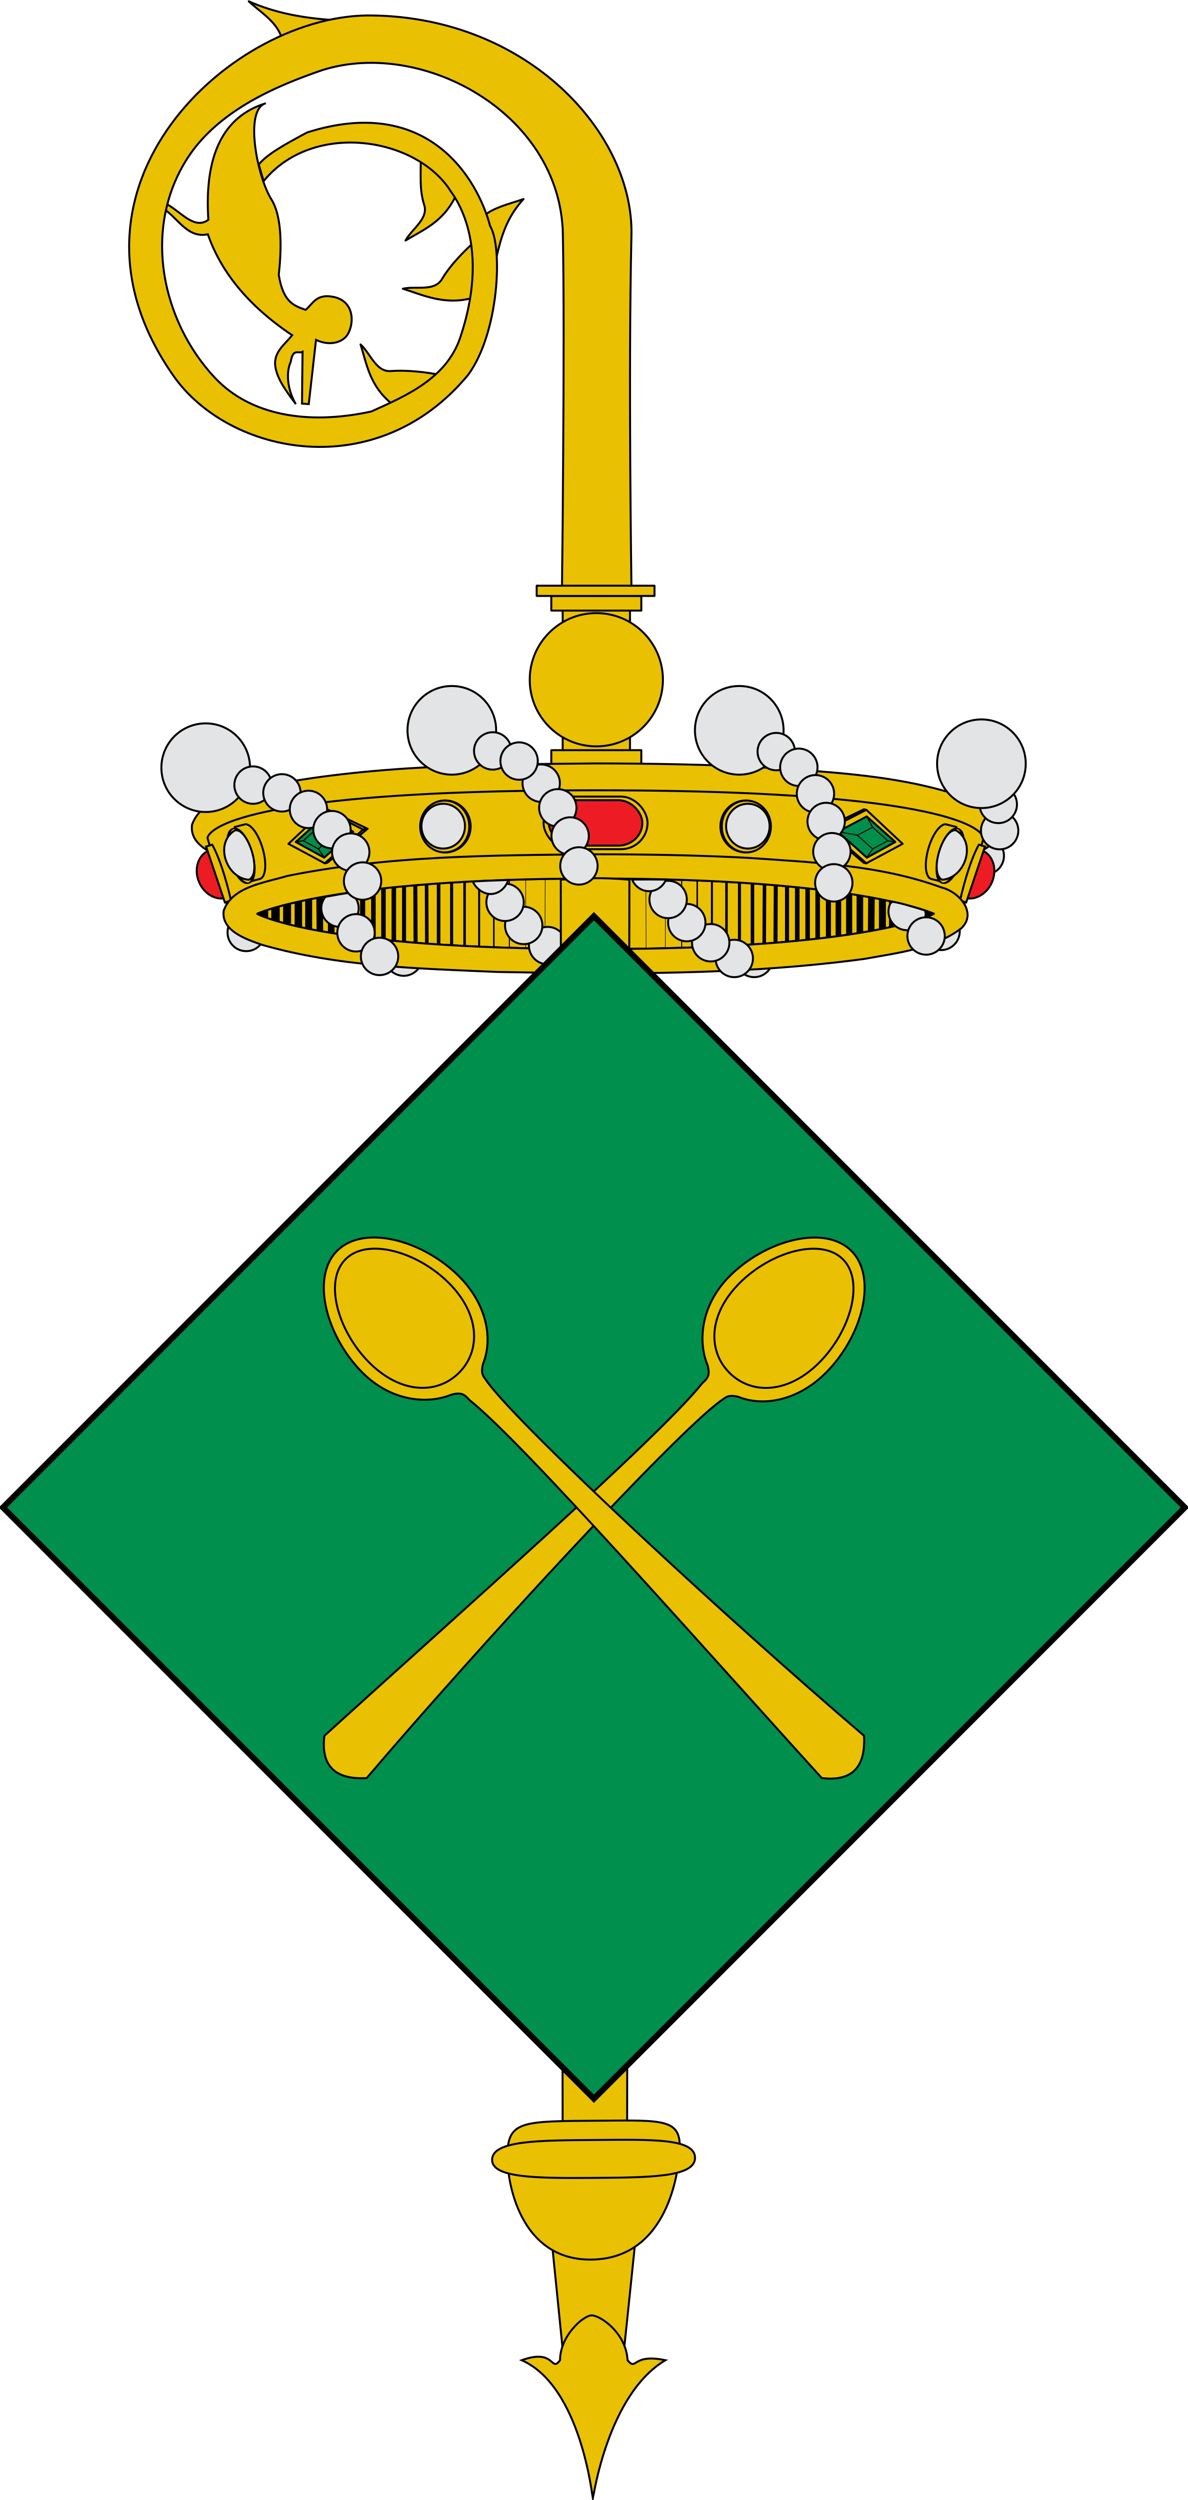 <?xml version="1.0" encoding="UTF-8" standalone="no"?>
<!-- Created with Inkscape (http://www.inkscape.org/) -->
<svg
   xmlns:svg="http://www.w3.org/2000/svg"
   xmlns="http://www.w3.org/2000/svg"
   version="1.0"
   width="602"
   height="1266.138"
   id="svg3194">
  <defs
     id="defs3196" />
  <g
     transform="translate(-30.429,224.69)"
     id="layer3"
     style="display:inline">
    <g
       transform="matrix(0.393,0,0,0.372,-829.83,-96.233)"
       id="g9126">
      <g
         transform="matrix(-0.748,0.508,0.481,0.883,3520.469,-1419.318)"
         id="g9134" />
    </g>
    <g
       transform="matrix(-0.393,0,0,0.372,1494.687,-96.233)"
       id="g9142">
      <g
         transform="matrix(-0.748,0.508,0.481,0.883,3520.469,-1419.318)"
         id="g9150" />
    </g>
  </g>
  <g
     transform="translate(-30.429,224.69)"
     id="layer1"
     style="display:inline" />
  <g
     transform="translate(520.801,382.898)"
     id="g4847"
     style="display:inline" />
  <path
     d=""
     id="path4849"
     style="opacity:0.64;fill:#009900;fill-opacity:1" />
  <path
     d=""
     id="path4851"
     style="opacity:0.64;fill:#009900;fill-opacity:1" />
  <path
     d=""
     id="path4853"
     style="opacity:0.64;fill:#009900;fill-opacity:1" />
  <g
     transform="translate(577.23,306.257)"
     id="g4855" />
  <g
     transform="translate(577.23,306.257)"
     id="g4857" />
  <g
     transform="translate(577.23,306.257)"
     id="g4859" />
  <g
     transform="translate(-103.987,272.301)"
     id="g4861"
     style="display:inline" />
  <g
     transform="translate(826.241,227.674)"
     id="g5358"
     style="display:inline" />
  <path
     d=""
     id="path5654"
     style="opacity:0.64;fill:#009900;fill-opacity:1" />
  <path
     d=""
     id="path5656"
     style="opacity:0.64;fill:#009900;fill-opacity:1" />
  <path
     d=""
     id="path5658"
     style="opacity:0.64;fill:#009900;fill-opacity:1" />
  <g
     transform="translate(1524.256,151.292)"
     id="g5190" />
  <g
     transform="translate(1524.256,151.292)"
     id="g5192" />
  <g
     transform="translate(1524.256,151.292)"
     id="g5194" />
  <g
     transform="translate(527.094,155.342)"
     id="g4934"
     style="display:inline" />
  <path
     d=""
     id="path5344"
     style="opacity:0.64;fill:#009900;fill-opacity:1" />
  <path
     d=""
     id="path5346"
     style="opacity:0.64;fill:#009900;fill-opacity:1" />
  <path
     d=""
     id="path5348"
     style="opacity:0.64;fill:#009900;fill-opacity:1" />
  <g
     transform="translate(583.522,78.702)"
     id="g5598" />
  <g
     transform="translate(583.522,78.702)"
     id="g5600" />
  <g
     transform="translate(583.522,78.702)"
     id="g5602" />
  <path
     d=""
     id="path3467"
     style="opacity:0.64;fill:#009900;fill-opacity:1" />
  <path
     d=""
     id="path3469"
     style="opacity:0.64;fill:#009900;fill-opacity:1" />
  <path
     d=""
     id="path3471"
     style="opacity:0.64;fill:#009900;fill-opacity:1" />
  <g
     transform="translate(897.118,-378.224)"
     id="g3473" />
  <g
     transform="translate(897.118,-378.224)"
     id="g3475" />
  <g
     transform="translate(897.118,-378.224)"
     id="g3477" />
  <g
     transform="translate(-100.044,-374.174)"
     id="g3479"
     style="display:inline" />
  <path
     d=""
     id="path3481"
     style="opacity:0.64;fill:#009900;fill-opacity:1" />
  <path
     d=""
     id="path3483"
     style="opacity:0.64;fill:#009900;fill-opacity:1" />
  <path
     d=""
     id="path3485"
     style="opacity:0.64;fill:#009900;fill-opacity:1" />
  <g
     transform="translate(-43.615,-450.814)"
     id="g3732" />
  <g
     transform="translate(-43.615,-450.814)"
     id="g3734" />
  <g
     transform="translate(-43.615,-450.814)"
     id="g3736" />
  <g
     transform="translate(882.67,151.034)"
     id="g5698" />
  <g
     transform="translate(882.67,151.034)"
     id="g5700" />
  <g
     transform="translate(882.67,151.034)"
     id="g5702" />
  <g
     transform="translate(379.264,123.954)"
     id="g6272">
    <rect
       width="34.116"
       height="99.74"
       x="-94.145"
       y="163.278"
       id="rect24434"
       style="fill:#eac102;fill-opacity:1;fill-rule:nonzero;stroke:#000000;stroke-width:1;stroke-linecap:square;stroke-linejoin:round;stroke-miterlimit:4;stroke-dasharray:none;stroke-dashoffset:0;stroke-opacity:1" />
    <path
       d="M -43.345,220.302 C -43.345,238.935 -58.452,254.041 -77.088,254.041 C -95.723,254.041 -110.83,238.935 -110.83,220.302 C -110.83,201.668 -95.723,186.563 -77.088,186.563 C -58.452,186.563 -43.345,201.668 -43.345,220.302 z"
       id="path24436"
       style="fill:#eac102;fill-opacity:1;fill-rule:nonzero;stroke:#000000;stroke-width:1;stroke-linecap:square;stroke-linejoin:round;stroke-miterlimit:4;stroke-dasharray:none;stroke-dashoffset:0;stroke-opacity:1" />
    <rect
       width="45.611"
       height="7.416"
       x="-99.893"
       y="177.862"
       id="rect3388"
       style="fill:#eac102;fill-opacity:1;fill-rule:nonzero;stroke:#000000;stroke-width:1;stroke-linecap:square;stroke-linejoin:round;stroke-miterlimit:4;stroke-dasharray:none;stroke-dashoffset:0;stroke-opacity:1" />
    <rect
       width="59.703"
       height="5.191"
       x="-106.939"
       y="-268.58"
       transform="scale(1,-1)"
       id="rect3400"
       style="fill:#eac102;fill-opacity:1;fill-rule:nonzero;stroke:#000000;stroke-width:1;stroke-linecap:square;stroke-linejoin:round;stroke-miterlimit:4;stroke-dasharray:none;stroke-dashoffset:0;stroke-opacity:1" />
    <rect
       width="45.611"
       height="7.416"
       x="-99.893"
       y="-263.389"
       transform="scale(1,-1)"
       id="rect3402"
       style="fill:#eac102;fill-opacity:1;fill-rule:nonzero;stroke:#000000;stroke-width:1;stroke-linecap:square;stroke-linejoin:round;stroke-miterlimit:4;stroke-dasharray:none;stroke-dashoffset:0;stroke-opacity:1" />
    <g
       transform="matrix(2.168,0,0,2.168,-900.687,-888.32)"
       id="g24442"
       style="fill:#eac102;stroke:#000000;stroke-width:0.461;stroke-miterlimit:4;stroke-dasharray:none;stroke-opacity:1">
      <path
         d="M 302.636,376.692 C 297.535,378.085 300.565,393.775 303.967,399.19 C 306.086,402.563 306.549,408.975 305.66,416.729 C 306.689,423.316 309.355,424.008 311.95,424.954 C 313.642,423.521 314.429,421.095 318.482,421.93 C 323.118,422.885 323.409,427.679 321.869,430.518 C 320.818,432.456 317.791,433.559 314.369,431.97 L 312.676,446.968 L 311.103,446.847 L 311.224,434.752 C 310.261,435.272 308.969,433.815 308.466,437.096 C 307.247,439.763 307.774,443.786 309.652,446.968 C 307.374,443.904 305.076,440.84 304.814,437.776 C 304.613,434.712 307.086,432.985 308.805,430.881 C 298.109,423.706 292.051,415.758 289.089,407.294 C 284.611,408.27 282.373,404.016 279.292,401.73 L 279.292,400.158 C 282.598,401.807 285.904,406.401 289.21,403.907 C 288.235,388.904 292.645,379.761 302.636,376.692 z"
         id="path24444"
         style="fill:#eac102;fill-opacity:1;fill-rule:evenodd;stroke:#000000;stroke-width:0.461;stroke-linecap:butt;stroke-linejoin:miter;stroke-miterlimit:4;stroke-dasharray:none;stroke-opacity:1" />
      <path
         d="M 356.584,412.495 C 357.656,407.906 358.948,403.341 362.873,399.069 C 359.788,400.165 354.627,401.306 353.121,403.665 L 356.584,412.495 z"
         id="path24446"
         style="fill:#eac102;fill-opacity:1;fill-rule:evenodd;stroke:#000000;stroke-width:0.461;stroke-linecap:butt;stroke-linejoin:round;stroke-miterlimit:4;stroke-dasharray:none;stroke-opacity:1" />
      <path
         d="M 306.459,361.971 C 305.652,357.894 301.464,355.514 298.645,352.873 C 304.734,355.591 311.266,356.76 317.998,357.228 L 306.459,361.971 z"
         id="path24448"
         style="fill:#eac102;fill-opacity:1;fill-rule:evenodd;stroke:#000000;stroke-width:0.461;stroke-linecap:butt;stroke-linejoin:round;stroke-miterlimit:4;stroke-dasharray:none;stroke-opacity:1" />
      <path
         d="M 335.295,408.756 C 336.778,405.993 340.716,403.716 339.65,400.41 C 338.468,396.75 338.93,393.015 338.829,389.378 C 341.974,391.548 343.762,393.644 346.907,398.595 C 343.953,404.504 339.471,406.21 335.295,408.756 z"
         id="path24450"
         style="fill:#eac102;fill-opacity:1;fill-rule:evenodd;stroke:#000000;stroke-width:0.461;stroke-linecap:butt;stroke-linejoin:round;stroke-miterlimit:4;stroke-dasharray:none;stroke-opacity:1" />
      <path
         d="M 334.666,420.018 C 337.72,419.306 342.031,420.757 343.808,417.772 C 345.775,414.467 348.664,411.583 351.328,409.104 C 351.777,412.899 352.379,416.582 350.74,422.214 C 344.354,423.901 339.337,421.471 334.666,420.018 z"
         id="path24452"
         style="fill:#eac102;fill-opacity:1;fill-rule:evenodd;stroke:#000000;stroke-width:0.461;stroke-linecap:butt;stroke-linejoin:round;stroke-miterlimit:4;stroke-dasharray:none;stroke-opacity:1" />
      <path
         d="M 324.78,433.029 C 327.109,435.128 328.38,439.496 331.845,439.249 C 335.682,438.976 340.308,439.487 343.864,440.257 C 341.006,442.793 337.434,444.858 331.875,446.73 C 326.843,442.451 326.255,437.692 324.78,433.029 z"
         id="path24454"
         style="fill:#eac102;fill-opacity:1;fill-rule:evenodd;stroke:#000000;stroke-width:0.461;stroke-linecap:butt;stroke-linejoin:round;stroke-miterlimit:4;stroke-dasharray:none;stroke-opacity:1" />
    </g>
    <path
       d="M -59.288,173.117 C -59.288,173.117 -60.923,64.207 -59.288,-4.651 C -58.062,-56.269 -111.297,-114.767 -190.093,-116.112 C -260.748,-117.867 -358.428,-29.085 -291.306,66.466 C -263.182,106.502 -188.303,121.859 -141.999,65.841 C -126.452,44.605 -124.371,1.373 -130.896,-9.45 C -137.279,-33.562 -162.531,-76.3 -223.656,-56.86 C -235.908,-50.297 -243.861,-45.799 -248.156,-40.662 L -245.681,-32.215 C -220.938,-62.656 -168.803,-54.8 -151.113,-27.495 C -151.641,-27.375 -129.06,-3.714 -146.041,46.964 C -153.065,67.928 -173.948,76.71 -191.141,84.456 C -223.598,91.501 -252.579,86.295 -270.329,67.414 C -297.258,38.77 -307.349,-7.913 -284.298,-43.796 C -267.865,-69.377 -235.722,-81.41 -218.411,-87.598 C -167.638,-105.75 -95.224,-67.629 -94.033,-5.319 C -92.988,49.32 -94.475,172.9 -94.475,172.9 L -59.288,173.117 z"
       id="path24440"
       style="fill:#eac102;fill-opacity:1;fill-rule:evenodd;stroke:#000000;stroke-width:1;stroke-linecap:butt;stroke-linejoin:miter;stroke-miterlimit:4;stroke-dasharray:none;stroke-opacity:1" />
    <g
       transform="translate(-410.916,104.442)"
       id="g5861"
       style="display:inline">
      <path
         d="M 522.324,201.071 C 524.511,196.316 530.133,194.235 534.888,196.421 C 539.639,198.606 541.72,204.228 539.534,208.983 C 537.348,213.736 531.726,215.817 526.975,213.633 C 522.22,211.446 520.139,205.824 522.324,201.071 z"
         id="path5863"
         style="fill:#e3e4e5;fill-opacity:1;stroke:#010101;stroke-width:1;stroke-miterlimit:4;stroke-dasharray:none" />
      <path
         d="M 333.254,158.249 C 276.642,158.814 219.378,158.867 163.779,170.19 C 151.372,173.929 133.633,176.017 128.976,189.26 C 127.448,200.321 141.476,205.009 150.239,208.049 C 191.983,220.013 236.092,221.026 279.344,222.896 C 346.635,224.184 414.359,224.708 481.151,215.774 C 499.398,212.409 519.49,210.332 534.495,198.994 C 543.455,190.615 533.537,178.899 523.633,176.489 C 489.655,164.043 452.597,162.707 416.661,160.173 C 388.887,158.726 361.066,158.268 333.254,158.249 z"
         id="path5865"
         style="fill:#eac102;fill-rule:evenodd;stroke:#000000;stroke-width:1px;stroke-linecap:butt;stroke-linejoin:miter;stroke-opacity:1" />
      <path
         d="M 333.429,171.847 C 302.572,171.847 276.549,172.42 254.616,173.418 C 250.23,173.617 245.995,173.84 241.929,174.07 C 193.157,176.837 167.006,181.728 152.991,186.196 C 151.823,186.569 150.716,186.928 149.71,187.293 C 144.698,189.114 141.616,190.858 139.741,192.274 C 139.372,192.552 139.055,192.82 138.772,193.074 C 138.48,193.338 138.235,193.581 138.022,193.816 C 136.769,195.199 136.804,196.039 136.804,196.039 L 147.46,232.772 L 182.304,232.772 L 484.554,232.772 L 519.398,232.772 L 530.054,196.039 C 530.054,196.039 530.088,195.199 528.835,193.816 C 528.622,193.581 528.378,193.338 528.085,193.074 C 526.37,191.525 523.163,189.479 517.148,187.293 C 517.139,187.29 517.125,187.296 517.116,187.293 C 504.045,182.549 477.765,177.068 424.929,174.07 C 424.919,174.07 424.907,174.071 424.898,174.07 C 420.831,173.84 416.628,173.617 412.241,173.418 C 390.308,172.42 364.288,171.847 333.429,171.847 z"
         id="path5867"
         style="fill:#eac102;fill-opacity:1;fill-rule:evenodd;stroke:#000000;stroke-width:1px;stroke-linecap:butt;stroke-linejoin:miter;stroke-opacity:1" />
      <path
         d="M 1796.348,707.071 C 1796.348,719.81 1786.021,730.136 1773.282,730.136 C 1760.543,730.136 1750.216,719.81 1750.216,707.071 C 1750.216,694.332 1760.543,684.005 1773.282,684.005 C 1786.021,684.005 1796.348,694.332 1796.348,707.071 z"
         transform="matrix(0.553,0,0,0.569,-571.169,-212.158)"
         id="path5869"
         style="fill:#eac102;fill-opacity:1;fill-rule:evenodd;stroke:#000000;stroke-width:1.784px;stroke-linecap:round;stroke-linejoin:round;marker:none;marker-start:none;marker-mid:none;marker-end:none;stroke-miterlimit:4;stroke-dasharray:none;stroke-dashoffset:0;stroke-opacity:1;visibility:visible;display:inline;overflow:visible;enable-background:accumulate" />
      <path
         d="M 1796.348,707.071 C 1796.348,719.81 1786.021,730.136 1773.282,730.136 C 1760.543,730.136 1750.216,719.81 1750.216,707.071 C 1750.216,694.332 1760.543,684.005 1773.282,684.005 C 1786.021,684.005 1796.348,694.332 1796.348,707.071 z"
         transform="matrix(0.54,0,0,0.569,-547.721,-212.158)"
         id="path5871"
         style="fill:#eac102;fill-opacity:1;fill-rule:evenodd;stroke:#000000;stroke-width:1.804px;stroke-linecap:round;stroke-linejoin:round;marker:none;marker-start:none;marker-mid:none;marker-end:none;stroke-miterlimit:4;stroke-dasharray:none;stroke-dashoffset:0;stroke-opacity:1;visibility:visible;display:inline;overflow:visible;enable-background:accumulate" />
      <path
         d="M 1796.348,707.071 C 1796.348,719.81 1786.021,730.136 1773.282,730.136 C 1760.543,730.136 1750.216,719.81 1750.216,707.071 C 1750.216,694.332 1760.543,684.005 1773.282,684.005 C 1786.021,684.005 1796.348,694.332 1796.348,707.071 z"
         transform="matrix(0.478,0,0,0.492,-437.012,-157.866)"
         id="path5873"
         style="fill:#e3e4e5;fill-opacity:1;fill-rule:evenodd;stroke:#000000;stroke-width:2.063px;stroke-linecap:round;stroke-linejoin:round;marker:none;marker-start:none;marker-mid:none;marker-end:none;stroke-miterlimit:4;stroke-dasharray:none;stroke-dashoffset:0;stroke-opacity:1;visibility:visible;display:inline;overflow:visible;enable-background:accumulate" />
      <path
         d="M 1796.348,707.071 C 1796.348,719.81 1786.021,730.136 1773.282,730.136 C 1760.543,730.136 1750.216,719.81 1750.216,707.071 C 1750.216,694.332 1760.543,684.005 1773.282,684.005 C 1786.021,684.005 1796.348,694.332 1796.348,707.071 z"
         transform="matrix(-0.553,0,0,0.569,1238.026,-212.158)"
         id="path5875"
         style="fill:#eac102;fill-opacity:1;fill-rule:evenodd;stroke:#000000;stroke-width:1.784px;stroke-linecap:round;stroke-linejoin:round;marker:none;marker-start:none;marker-mid:none;marker-end:none;stroke-miterlimit:4;stroke-dasharray:none;stroke-dashoffset:0;stroke-opacity:1;visibility:visible;display:inline;overflow:visible;enable-background:accumulate" />
      <path
         d="M 1796.348,707.071 C 1796.348,719.81 1786.021,730.136 1773.282,730.136 C 1760.543,730.136 1750.216,719.81 1750.216,707.071 C 1750.216,694.332 1760.543,684.005 1773.282,684.005 C 1786.021,684.005 1796.348,694.332 1796.348,707.071 z"
         transform="matrix(-0.54,0,0,0.569,1214.578,-212.158)"
         id="path5877"
         style="fill:#eac102;fill-opacity:1;fill-rule:evenodd;stroke:#000000;stroke-width:1.804px;stroke-linecap:round;stroke-linejoin:round;marker:none;marker-start:none;marker-mid:none;marker-end:none;stroke-miterlimit:4;stroke-dasharray:none;stroke-dashoffset:0;stroke-opacity:1;visibility:visible;display:inline;overflow:visible;enable-background:accumulate" />
      <path
         d="M 1796.348,707.071 C 1796.348,719.81 1786.021,730.136 1773.282,730.136 C 1760.543,730.136 1750.216,719.81 1750.216,707.071 C 1750.216,694.332 1760.543,684.005 1773.282,684.005 C 1786.021,684.005 1796.348,694.332 1796.348,707.071 z"
         transform="matrix(-0.478,0,0,0.492,1103.87,-157.866)"
         id="path5879"
         style="fill:#e3e4e5;fill-opacity:1;fill-rule:evenodd;stroke:#000000;stroke-width:2.063px;stroke-linecap:round;stroke-linejoin:round;marker:none;marker-start:none;marker-mid:none;marker-end:none;stroke-miterlimit:4;stroke-dasharray:none;stroke-dashoffset:0;stroke-opacity:1;visibility:visible;display:inline;overflow:visible;enable-background:accumulate" />
      <path
         d="M 217.899,191.333 L 197.484,181.491 L 196.176,181.728 L 215.647,191.742 L 217.899,191.333 z"
         id="path5881"
         style="fill:none;fill-rule:evenodd;stroke:#000000;stroke-width:1px;stroke-linecap:round;stroke-linejoin:round;stroke-opacity:1" />
      <path
         d="M 217.899,191.333 L 197.484,208.594 L 196.176,208.832 L 215.647,191.742 L 217.899,191.333 z"
         id="path5883"
         style="fill:none;fill-rule:evenodd;stroke:#000000;stroke-width:1px;stroke-linecap:round;stroke-linejoin:round;stroke-opacity:1" />
      <path
         d="M 196.146,208.791 L 177.811,198.965 L 196.104,181.811"
         id="path5885"
         style="fill:none;fill-opacity:1;fill-rule:evenodd;stroke:#000000;stroke-width:1px;stroke-linecap:round;stroke-linejoin:round;marker:none;marker-start:none;marker-mid:none;marker-end:none;stroke-miterlimit:4;stroke-dasharray:none;stroke-dashoffset:0;stroke-opacity:1;visibility:visible;display:inline;overflow:visible;enable-background:accumulate" />
      <path
         d="M 210.586,192.8 L 195.937,205.957 L 181.503,198.016 L 196.009,185.094 L 210.586,192.8 z"
         id="path5887"
         style="fill:#008f4c;fill-rule:evenodd;stroke:#000000;stroke-width:1px;stroke-linecap:round;stroke-linejoin:round;stroke-opacity:1" />
      <path
         d="M 200.736,194.623 L 192.987,201.558 L 185.351,197.382 L 193.024,190.571 L 200.736,194.623 z"
         id="path5889"
         style="fill:none;fill-rule:evenodd;stroke:#000000;stroke-width:0.6;stroke-linecap:round;stroke-linejoin:round;stroke-miterlimit:4;stroke-dasharray:none;stroke-opacity:1" />
      <path
         d="M 196.009,205.874 L 192.972,201.561"
         id="path5891"
         style="fill:none;fill-rule:evenodd;stroke:#000000;stroke-width:0.6;stroke-linecap:round;stroke-linejoin:round;stroke-miterlimit:4;stroke-dasharray:none;stroke-opacity:1" />
      <path
         d="M 181.717,197.977 L 185.38,197.364"
         id="path5893"
         style="fill:none;fill-rule:evenodd;stroke:#000000;stroke-width:0.6;stroke-linecap:round;stroke-linejoin:round;stroke-miterlimit:4;stroke-dasharray:none;stroke-opacity:1" />
      <path
         d="M 200.725,194.592 L 210.301,192.852"
         id="path5895"
         style="fill:none;fill-rule:evenodd;stroke:#000000;stroke-width:0.6;stroke-linecap:round;stroke-linejoin:round;stroke-miterlimit:4;stroke-dasharray:none;stroke-opacity:1" />
      <path
         d="M 192.99,190.63 L 196.009,185.094"
         id="path5897"
         style="fill:none;fill-rule:evenodd;stroke:#000000;stroke-width:0.6;stroke-linecap:round;stroke-linejoin:round;stroke-miterlimit:4;stroke-dasharray:none;stroke-opacity:1" />
      <path
         d="M 448.958,191.333 L 469.373,181.491 L 470.681,181.728 L 451.21,191.742 L 448.958,191.333 z"
         id="path5899"
         style="fill:none;fill-rule:evenodd;stroke:#000000;stroke-width:1px;stroke-linecap:round;stroke-linejoin:round;stroke-opacity:1" />
      <path
         d="M 448.958,191.333 L 469.373,208.594 L 470.681,208.832 L 451.21,191.742 L 448.958,191.333 z"
         id="path5901"
         style="fill:none;fill-rule:evenodd;stroke:#000000;stroke-width:1px;stroke-linecap:round;stroke-linejoin:round;stroke-opacity:1" />
      <path
         d="M 470.711,208.791 L 489.046,198.965 L 470.753,181.811"
         id="path5903"
         style="fill:none;fill-opacity:1;fill-rule:evenodd;stroke:#000000;stroke-width:1px;stroke-linecap:round;stroke-linejoin:round;marker:none;marker-start:none;marker-mid:none;marker-end:none;stroke-miterlimit:4;stroke-dasharray:none;stroke-dashoffset:0;stroke-opacity:1;visibility:visible;display:inline;overflow:visible;enable-background:accumulate" />
      <path
         d="M 456.271,192.8 L 470.92,205.957 L 485.354,198.016 L 470.848,185.094 L 456.271,192.8 z"
         id="path5905"
         style="fill:#008f4c;fill-rule:evenodd;stroke:#000000;stroke-width:1px;stroke-linecap:round;stroke-linejoin:round;stroke-opacity:1" />
      <path
         d="M 466.121,194.623 L 473.87,201.558 L 481.506,197.382 L 473.833,190.571 L 466.121,194.623 z"
         id="path5907"
         style="fill:none;fill-rule:evenodd;stroke:#000000;stroke-width:0.5;stroke-linecap:round;stroke-linejoin:round;stroke-miterlimit:4;stroke-dasharray:none;stroke-opacity:1" />
      <path
         d="M 470.848,205.874 L 473.885,201.561"
         id="path5909"
         style="fill:none;fill-rule:evenodd;stroke:#000000;stroke-width:0.5;stroke-linecap:round;stroke-linejoin:round;stroke-miterlimit:4;stroke-dasharray:none;stroke-opacity:1" />
      <path
         d="M 485.14,197.977 L 481.477,197.364"
         id="path5911"
         style="fill:none;fill-rule:evenodd;stroke:#000000;stroke-width:0.5;stroke-linecap:round;stroke-linejoin:round;stroke-miterlimit:4;stroke-dasharray:none;stroke-opacity:1" />
      <path
         d="M 466.132,194.592 L 456.556,192.852"
         id="path5913"
         style="fill:none;fill-rule:evenodd;stroke:#000000;stroke-width:0.5;stroke-linecap:round;stroke-linejoin:round;stroke-miterlimit:4;stroke-dasharray:none;stroke-opacity:1" />
      <path
         d="M 473.867,190.63 L 470.848,185.094"
         id="path5915"
         style="fill:none;fill-rule:evenodd;stroke:#000000;stroke-width:0.5;stroke-linecap:round;stroke-linejoin:round;stroke-miterlimit:4;stroke-dasharray:none;stroke-opacity:1" />
      <rect
         width="52.713"
         height="26.65"
         rx="13.479"
         ry="13.325"
         x="307.072"
         y="175.042"
         id="rect5917"
         style="fill:#eac102;fill-opacity:1;fill-rule:nonzero;stroke:#000000;stroke-width:1;stroke-linecap:butt;stroke-linejoin:miter;marker:none;marker-start:none;marker-mid:none;marker-end:none;stroke-miterlimit:4;stroke-dasharray:none;stroke-dashoffset:0;stroke-opacity:1;visibility:visible;display:inline;overflow:visible;enable-background:accumulate" />
      <rect
         width="47.431"
         height="23.013"
         rx="12.129"
         ry="11.507"
         x="309.713"
         y="176.86"
         id="rect5919"
         style="fill:#ed1c24;fill-opacity:1;fill-rule:nonzero;stroke:#000000;stroke-width:1;stroke-linecap:butt;stroke-linejoin:miter;marker:none;marker-start:none;marker-mid:none;marker-end:none;stroke-miterlimit:4;stroke-dasharray:none;stroke-dashoffset:0;stroke-opacity:1;visibility:visible;display:inline;overflow:visible;enable-background:accumulate" />
      <path
         d="M 146.818,226.13 C 146.719,226.164 146.638,226.229 146.537,226.259 C 140.816,227.991 134.356,223.963 132.105,217.27 C 129.854,210.576 132.662,203.743 138.383,202.012 C 138.484,201.981 138.589,201.989 138.691,201.962 L 146.818,226.13 z"
         id="path5921"
         style="fill:#ed1c24;fill-opacity:1;fill-rule:nonzero;stroke:#000000;stroke-width:1;stroke-linecap:butt;stroke-linejoin:miter;marker:none;marker-start:none;marker-mid:none;marker-end:none;stroke-miterlimit:4;stroke-dasharray:none;stroke-dashoffset:0;stroke-opacity:1;visibility:visible;display:inline;overflow:visible;enable-background:accumulate" />
      <path
         d="M 139.2,199.398 L 136.083,200.341 L 145.601,228.642 L 148.717,227.699 C 146.144,216.437 142.83,205.987 139.2,199.398 z"
         id="path5923"
         style="fill:#eac102;fill-opacity:1;fill-rule:nonzero;stroke:#000000;stroke-width:1;stroke-linecap:butt;stroke-linejoin:miter;marker:none;marker-start:none;marker-mid:none;marker-end:none;stroke-miterlimit:4;stroke-dashoffset:0;stroke-opacity:1;visibility:visible;display:inline;overflow:visible;enable-background:accumulate" />
      <path
         d="M 156.067,189.03 C 159.013,189.093 162.8,194.43 164.813,201.557 C 166.825,208.683 166.355,215.088 163.837,216.54 L 163.731,216.596 C 163.581,216.672 163.426,216.731 163.263,216.772 L 158.33,218.015 L 156.095,210.1 C 155.252,208.391 154.5,206.447 153.902,204.33 C 153.304,202.214 152.927,200.16 152.756,198.28 L 150.542,190.439 L 156.067,189.03 z"
         id="path5925"
         style="fill:#eac102;fill-opacity:1;fill-rule:evenodd;stroke:#000000;stroke-width:1px;stroke-linecap:round;stroke-linejoin:round;marker:none;marker-start:none;marker-mid:none;marker-end:none;stroke-miterlimit:4;stroke-dasharray:none;stroke-dashoffset:0;stroke-opacity:1;visibility:visible;display:inline;overflow:visible;enable-background:accumulate" />
      <path
         d="M 2048.379,702.486 C 2048.385,713.974 2047.23,724.604 2045.349,730.358 C 2043.469,736.112 2041.15,736.112 2039.27,730.358 C 2037.389,724.604 2036.234,713.974 2036.241,702.486 C 2036.234,690.999 2037.389,680.369 2039.27,674.615 C 2041.15,668.861 2043.469,668.861 2045.349,674.615 C 2047.23,680.369 2048.385,690.999 2048.379,702.486 z"
         transform="matrix(-0.9,0.229,0.121,0.429,1906.807,-564.018)"
         id="path5927"
         style="fill:#eac102;fill-opacity:1;fill-rule:evenodd;stroke:#000000;stroke-width:1.555px;stroke-linecap:round;stroke-linejoin:round;marker:none;marker-start:none;marker-mid:none;marker-end:none;stroke-miterlimit:4;stroke-dasharray:none;stroke-dashoffset:0;stroke-opacity:1;visibility:visible;display:inline;overflow:visible;enable-background:accumulate" />
      <path
         d="M 150.712,192.152 C 140.225,198.414 146.052,216.294 157.775,217.158 C 164.783,213.772 157.139,190.638 150.712,192.152 z"
         id="path5929"
         style="fill:#e3e4e5;fill-opacity:1;fill-rule:evenodd;stroke:#000000;stroke-width:1px;stroke-linecap:round;stroke-linejoin:round;marker:none;marker-start:none;marker-mid:none;marker-end:none;stroke-miterlimit:4;stroke-dashoffset:0;stroke-opacity:1;visibility:visible;display:inline;overflow:visible;enable-background:accumulate" />
      <path
         d="M 520.039,226.13 C 520.139,226.164 520.219,226.229 520.32,226.259 C 526.041,227.991 532.501,223.963 534.752,217.27 C 537.003,210.576 534.195,203.743 528.474,202.012 C 528.373,201.981 528.268,201.989 528.167,201.962 L 520.039,226.13 z"
         id="path5931"
         style="fill:#ed1c24;fill-opacity:1;fill-rule:nonzero;stroke:#000000;stroke-width:1;stroke-linecap:butt;stroke-linejoin:miter;marker:none;marker-start:none;marker-mid:none;marker-end:none;stroke-miterlimit:4;stroke-dasharray:none;stroke-dashoffset:0;stroke-opacity:1;visibility:visible;display:inline;overflow:visible;enable-background:accumulate" />
      <path
         d="M 527.658,199.398 L 530.774,200.341 L 521.257,228.642 L 518.14,227.699 C 520.713,216.437 524.027,205.987 527.658,199.398 z"
         id="path5933"
         style="fill:#eac102;fill-opacity:1;fill-rule:nonzero;stroke:#000000;stroke-width:1;stroke-linecap:butt;stroke-linejoin:miter;marker:none;marker-start:none;marker-mid:none;marker-end:none;stroke-miterlimit:4;stroke-dashoffset:0;stroke-opacity:1;visibility:visible;display:inline;overflow:visible;enable-background:accumulate" />
      <path
         d="M 538.08,201.754 C 532.846,201.685 528.663,197.391 528.732,192.157 C 528.801,186.929 533.096,182.746 538.329,182.815 C 543.56,182.884 547.743,187.178 547.674,192.407 C 547.605,197.64 543.311,201.823 538.08,201.754 z"
         id="path5935"
         style="fill:#e3e4e5;fill-opacity:1;stroke:#010101;stroke-width:1;stroke-miterlimit:4;stroke-dasharray:none" />
      <path
         d="M 510.79,189.03 C 507.844,189.093 504.057,194.43 502.045,201.557 C 500.032,208.683 500.503,215.088 503.02,216.54 L 503.127,216.596 C 503.276,216.672 503.431,216.731 503.594,216.772 L 508.527,218.015 L 510.762,210.1 C 511.605,208.391 512.358,206.447 512.955,204.33 C 513.553,202.214 513.93,200.16 514.101,198.28 L 516.315,190.439 L 510.79,189.03 z"
         id="path5937"
         style="fill:#eac102;fill-opacity:1;fill-rule:evenodd;stroke:#000000;stroke-width:1px;stroke-linecap:round;stroke-linejoin:round;marker:none;marker-start:none;marker-mid:none;marker-end:none;stroke-miterlimit:4;stroke-dasharray:none;stroke-dashoffset:0;stroke-opacity:1;visibility:visible;display:inline;overflow:visible;enable-background:accumulate" />
      <path
         d="M 2048.379,702.486 C 2048.385,713.974 2047.23,724.604 2045.349,730.358 C 2043.469,736.112 2041.15,736.112 2039.27,730.358 C 2037.389,724.604 2036.234,713.974 2036.241,702.486 C 2036.234,690.999 2037.389,680.369 2039.27,674.615 C 2041.15,668.861 2043.469,668.861 2045.349,674.615 C 2047.23,680.369 2048.385,690.999 2048.379,702.486 z"
         transform="matrix(0.9,0.229,-0.121,0.429,-1239.949,-564.018)"
         id="path5939"
         style="fill:#eac102;fill-opacity:1;fill-rule:evenodd;stroke:#000000;stroke-width:1.555px;stroke-linecap:round;stroke-linejoin:round;marker:none;marker-start:none;marker-mid:none;marker-end:none;stroke-miterlimit:4;stroke-dasharray:none;stroke-dashoffset:0;stroke-opacity:1;visibility:visible;display:inline;overflow:visible;enable-background:accumulate" />
      <path
         d="M 516.145,192.152 C 526.632,198.414 520.805,216.294 509.082,217.158 C 502.074,213.772 509.718,190.638 516.145,192.152 z"
         id="path5941"
         style="fill:#e3e4e5;fill-opacity:1;fill-rule:evenodd;stroke:#000000;stroke-width:1px;stroke-linecap:round;stroke-linejoin:round;marker:none;marker-start:none;marker-mid:none;marker-end:none;stroke-miterlimit:4;stroke-dashoffset:0;stroke-opacity:1;visibility:visible;display:inline;overflow:visible;enable-background:accumulate" />
      <path
         d="M 331.672,268.044 C 326.438,267.975 322.256,263.68 322.324,258.447 C 322.393,253.218 326.688,249.036 331.921,249.105 C 337.152,249.173 341.335,253.468 341.266,258.697 C 341.197,263.93 336.903,268.113 331.672,268.044 z"
         id="path5943"
         style="fill:#e3e4e5;fill-opacity:1;stroke:#010101;stroke-width:1;stroke-miterlimit:4;stroke-dasharray:none" />
      <path
         d="M 413.698,266.478 C 408.465,266.409 404.282,262.114 404.351,256.881 C 404.42,251.652 408.714,247.469 413.947,247.538 C 419.178,247.607 423.361,251.902 423.292,257.13 C 423.223,262.364 418.929,266.546 413.698,266.478 z"
         id="path5945"
         style="fill:#e3e4e5;fill-opacity:1;stroke:#010101;stroke-width:1;stroke-miterlimit:4;stroke-dasharray:none" />
      <path
         d="M 236.079,265.803 C 230.846,265.734 226.663,261.439 226.732,256.206 C 226.801,250.977 231.095,246.794 236.329,246.863 C 241.56,246.932 245.742,251.227 245.673,256.455 C 245.605,261.689 241.31,265.872 236.079,265.803 z"
         id="path5947"
         style="fill:#e3e4e5;fill-opacity:1;stroke:#010101;stroke-width:1;stroke-miterlimit:4;stroke-dasharray:none" />
      <path
         d="M 156.294,253.32 C 151.061,253.252 146.878,248.957 146.947,243.724 C 147.016,238.495 151.31,234.312 156.543,234.381 C 161.774,234.45 165.957,238.745 165.888,243.973 C 165.819,249.206 161.525,253.389 156.294,253.32 z"
         id="path5949"
         style="fill:#e3e4e5;fill-opacity:1;stroke:#010101;stroke-width:1;stroke-miterlimit:4;stroke-dasharray:none" />
      <path
         d="M 161.904,234.386 C 161.904,234.386 198.965,216.519 333.428,216.519 C 467.446,216.519 504.953,234.386 504.953,234.386 C 504.953,234.386 473.605,252.254 333.428,252.254 C 192.805,252.254 161.904,234.386 161.904,234.386 z"
         id="path5951"
         style="fill:#eac102;fill-rule:evenodd;stroke:#000000;stroke-width:1px;stroke-linecap:butt;stroke-linejoin:miter;stroke-opacity:1" />
      <path
         d="M 289.771,255.107 L 289.771,213.767"
         id="path5953"
         style="font-size:12px;fill:none;stroke:#000000;stroke-width:0.52" />
      <path
         d="M 281.889,255.107 L 281.889,213.767"
         id="path5955"
         style="font-size:12px;fill:none;stroke:#000000;stroke-width:0.766" />
      <path
         d="M 274.448,255.107 L 274.448,213.767"
         id="path5957"
         style="font-size:12px;fill:none;stroke:#000000;stroke-width:1.026" />
      <path
         d="M 267.072,255.107 L 267.072,213.767"
         id="path5959"
         style="font-size:12px;fill:none;stroke:#000000;stroke-width:1.286" />
      <path
         d="M 260.5,255.107 L 260.5,213.767"
         id="path5961"
         style="font-size:12px;fill:none;stroke:#000000;stroke-width:1.546" />
      <path
         d="M 247.966,252.878 L 247.792,215.251 M 253.908,253.373 L 253.908,214.016"
         id="path5963"
         style="font-size:12px;fill:none;stroke:#000000;stroke-width:1.806" />
      <path
         d="M 236.393,251.186 L 236.393,216.52 M 242.256,252.176 L 242.083,215.284"
         id="path5965"
         style="font-size:12px;fill:none;stroke:#000000;stroke-width:2.051" />
      <path
         d="M 220.868,249.206 L 220.868,218.749 M 225.962,249.701 L 225.962,217.759 M 231.21,250.691 L 231.21,217.509"
         id="path5967"
         style="font-size:12px;fill:none;stroke:#000000;stroke-width:2.311" />
      <path
         d="M 215.426,248.957 L 215.426,219.493"
         id="path5969"
         style="font-size:12px;fill:none;stroke:#000000;stroke-width:2.572" />
      <path
         d="M 210.352,247.472 L 210.352,219.988"
         id="path5971"
         style="font-size:12px;fill:none;stroke:#000000;stroke-width:2.832" />
      <path
         d="M 204.91,246.728 L 204.91,221.223"
         id="path5973"
         style="font-size:12px;fill:none;stroke:#000000;stroke-width:3.092" />
      <path
         d="M 193.77,244.503 L 193.596,224.196 M 199.479,245.493 L 199.479,222.711"
         id="path5975"
         style="font-size:12px;fill:none;stroke:#000000;stroke-width:3.337" />
      <path
         d="M 188.06,242.769 L 188.06,224.937"
         id="path5977"
         style="font-size:12px;fill:none;stroke:#000000;stroke-width:3.525" />
      <path
         d="M 182.832,241.323 L 182.832,226.474"
         id="path5979"
         style="font-size:12px;fill:none;stroke:#000000;stroke-width:3.785" />
      <path
         d="M 177.123,239.343 L 177.123,227.713"
         id="path5981"
         style="font-size:12px;fill:none;stroke:#000000;stroke-width:4.031" />
      <path
         d="M 171.255,238.353 L 171.255,229.693"
         id="path5983"
         style="font-size:12px;fill:none;stroke:#000000;stroke-width:4.276" />
      <path
         d="M 165.044,236.375 L 165.044,232.166"
         id="path5985"
         style="font-size:12px;fill:none;stroke:#000000;stroke-width:5.042" />
      <path
         d="M 321.13,252.878 L 321.13,215.006 M 307.777,254.117 L 307.95,214.016 M 298.044,254.612 L 298.044,213.767"
         id="path5987"
         style="font-size:12px;fill:none;stroke:#000000;stroke-width:0.26" />
      <path
         d="M 377.086,255.107 L 377.086,213.767"
         id="path5989"
         style="font-size:12px;fill:none;stroke:#000000;stroke-width:0.52" />
      <path
         d="M 384.968,255.107 L 384.968,213.767"
         id="path5991"
         style="font-size:12px;fill:none;stroke:#000000;stroke-width:0.766" />
      <path
         d="M 392.408,255.107 L 392.408,213.767"
         id="path5993"
         style="font-size:12px;fill:none;stroke:#000000;stroke-width:1.026" />
      <path
         d="M 399.784,255.107 L 399.784,213.767"
         id="path5995"
         style="font-size:12px;fill:none;stroke:#000000;stroke-width:1.286" />
      <path
         d="M 406.356,255.107 L 406.356,213.767"
         id="path5997"
         style="font-size:12px;fill:none;stroke:#000000;stroke-width:1.546" />
      <path
         d="M 418.891,252.878 L 419.065,215.251 M 412.949,253.373 L 412.949,214.016"
         id="path5999"
         style="font-size:12px;fill:none;stroke:#000000;stroke-width:1.806" />
      <path
         d="M 430.463,251.186 L 430.463,216.52 M 424.6,252.176 L 424.774,215.284"
         id="path6001"
         style="font-size:12px;fill:none;stroke:#000000;stroke-width:2.051" />
      <path
         d="M 445.989,249.206 L 445.989,218.749 M 440.895,249.701 L 440.895,217.759 M 435.647,250.691 L 435.647,217.509"
         id="path6003"
         style="font-size:12px;fill:none;stroke:#000000;stroke-width:2.311" />
      <path
         d="M 451.431,248.957 L 451.431,219.493"
         id="path6005"
         style="font-size:12px;fill:none;stroke:#000000;stroke-width:2.572" />
      <path
         d="M 456.505,247.472 L 456.505,219.988"
         id="path6007"
         style="font-size:12px;fill:none;stroke:#000000;stroke-width:2.832" />
      <path
         d="M 461.946,246.728 L 461.946,221.223"
         id="path6009"
         style="font-size:12px;fill:none;stroke:#000000;stroke-width:3.092" />
      <path
         d="M 473.087,244.503 L 473.261,224.196 M 467.378,245.493 L 467.378,222.711"
         id="path6011"
         style="font-size:12px;fill:none;stroke:#000000;stroke-width:3.337" />
      <path
         d="M 478.796,242.769 L 478.796,224.937"
         id="path6013"
         style="font-size:12px;fill:none;stroke:#000000;stroke-width:3.525" />
      <path
         d="M 484.024,241.323 L 484.024,226.474"
         id="path6015"
         style="font-size:12px;fill:none;stroke:#000000;stroke-width:3.785" />
      <path
         d="M 489.734,239.343 L 489.734,227.713"
         id="path6017"
         style="font-size:12px;fill:none;stroke:#000000;stroke-width:4.031" />
      <path
         d="M 495.602,238.353 L 495.602,229.693"
         id="path6019"
         style="font-size:12px;fill:none;stroke:#000000;stroke-width:4.276" />
      <path
         d="M 501.812,236.375 L 501.812,232.166"
         id="path6021"
         style="font-size:12px;fill:none;stroke:#000000;stroke-width:5.042" />
      <path
         d="M 345.727,252.878 L 345.727,215.006 M 359.08,254.117 L 358.907,214.016 M 368.812,254.612 L 368.812,213.767"
         id="path6023"
         style="font-size:12px;fill:none;stroke:#000000;stroke-width:0.26" />
      <path
         d="M 499.91,239.353 C 502.096,234.597 507.718,232.517 512.473,234.703 C 517.224,236.887 519.305,242.51 517.119,247.265 C 514.933,252.018 509.311,254.099 504.56,251.914 C 499.805,249.728 497.724,244.106 499.91,239.353 z"
         id="path6025"
         style="fill:#e3e4e5;fill-opacity:1;stroke:#010101;stroke-width:1;stroke-miterlimit:4;stroke-dasharray:none" />
      <path
         d="M 333.275,204.253 C 281.1,204.773 228.331,204.828 177.09,215.264 C 165.655,218.71 149.299,220.628 145.007,232.833 C 143.598,243.027 156.515,247.355 164.591,250.156 C 203.063,261.182 243.732,262.122 283.594,263.845 C 345.61,265.033 408.002,265.494 469.558,257.26 C 486.375,254.159 504.892,252.244 518.721,241.795 C 526.978,234.073 517.855,223.278 508.727,221.057 C 477.413,209.585 443.262,208.364 410.143,206.029 C 384.547,204.695 358.907,204.269 333.275,204.253 z M 333.419,216.521 C 467.436,216.521 504.954,234.391 504.954,234.391 C 504.954,234.39 473.596,252.26 333.419,252.26 C 192.796,252.26 161.912,234.391 161.912,234.391 C 161.912,234.39 198.956,216.521 333.419,216.521 z"
         id="path6027"
         style="fill:#eac102;fill-rule:evenodd;stroke:#000000;stroke-width:1px;stroke-linecap:butt;stroke-linejoin:miter;stroke-opacity:1" />
      <path
         d="M 483.835,228.283 C 483.434,228.817 483.031,228.664 482.741,229.295 C 480.556,234.048 482.642,239.671 487.397,241.857 C 492.148,244.041 497.774,241.954 499.96,237.201 C 500.873,235.216 500.889,234.678 500.429,232.704 C 493.3,230.54 487.401,228.754 483.835,228.283 z"
         id="path6029"
         style="fill:#e3e4e5;fill-opacity:1;stroke:#010101;stroke-width:1;stroke-miterlimit:4;stroke-dasharray:none" />
      <path
         d="M 500.808,255.104 C 495.575,255.035 491.392,250.74 491.461,245.507 C 491.53,240.278 495.825,236.095 501.058,236.164 C 506.289,236.233 510.472,240.528 510.403,245.756 C 510.334,250.99 506.039,255.173 500.808,255.104 z"
         id="path6031"
         style="fill:#e3e4e5;fill-opacity:1;stroke:#010101;stroke-width:1;stroke-miterlimit:4;stroke-dasharray:none" />
      <path
         d="M 537.388,188.476 C 532.155,188.407 527.972,184.112 528.041,178.879 C 528.109,173.65 532.404,169.467 537.637,169.536 C 542.868,169.605 547.051,173.9 546.982,179.128 C 546.913,184.362 542.619,188.544 537.388,188.476 z"
         id="path6033"
         style="fill:#e3e4e5;fill-opacity:1;stroke:#010101;stroke-width:1;stroke-miterlimit:4;stroke-dasharray:none" />
      <path
         d="M 551.428,158.4 C 551.428,170.798 541.376,180.848 528.971,180.848 C 516.564,180.848 506.509,170.801 506.509,158.4 C 506.509,146.004 516.562,135.955 528.971,135.955 C 541.376,135.955 551.428,146.002 551.428,158.4 z"
         id="path6035"
         style="fill:#e3e4e5;fill-opacity:1;stroke:#010101;stroke-width:1;stroke-miterlimit:4;stroke-dasharray:none" />
      <path
         d="M 158.348,160.4 C 158.348,172.798 148.291,182.848 135.886,182.848 C 123.484,182.848 113.429,172.8 113.429,160.4 C 113.429,148.004 123.481,137.954 135.886,137.954 C 148.291,137.954 158.348,148.002 158.348,160.4 z"
         id="path6037"
         style="fill:#e3e4e5;fill-opacity:1;stroke:#010101;stroke-width:1;stroke-miterlimit:4;stroke-dasharray:none" />
      <path
         d="M 283.06,141.477 C 283.06,153.876 273.005,163.925 260.603,163.925 C 248.2,163.925 238.141,153.878 238.141,141.477 C 238.141,129.082 248.198,119.032 260.603,119.032 C 273.005,119.032 283.06,129.082 283.06,141.477 z"
         id="path6039"
         style="fill:#e3e4e5;fill-opacity:1;stroke:#010101;stroke-width:1;stroke-miterlimit:4;stroke-dasharray:none" />
      <path
         d="M 428.716,141.478 C 428.716,153.873 418.664,163.925 406.259,163.925 C 393.857,163.925 383.802,153.876 383.802,141.478 C 383.802,129.08 393.857,119.03 406.259,119.03 C 418.664,119.032 428.716,129.082 428.716,141.478 z"
         id="path6041"
         style="fill:#e3e4e5;fill-opacity:1;stroke:#010101;stroke-width:1;stroke-miterlimit:4;stroke-dasharray:none" />
      <path
         d="M 290.795,151.911 C 290.795,157.144 286.556,161.383 281.322,161.383 C 276.093,161.383 271.854,157.144 271.854,151.911 C 271.854,146.679 276.093,142.44 281.322,142.44 C 286.556,142.44 290.795,146.679 290.795,151.911 z"
         id="path6043"
         style="fill:#e3e4e5;fill-opacity:1;stroke:#010101;stroke-width:1;stroke-miterlimit:4;stroke-dasharray:none" />
      <path
         d="M 315.368,168.242 C 315.368,173.476 311.129,177.715 305.895,177.715 C 300.666,177.715 296.427,173.476 296.427,168.242 C 296.427,163.011 300.666,158.772 305.895,158.772 C 311.129,158.772 315.368,163.011 315.368,168.242 z"
         id="path6045"
         style="fill:#e3e4e5;fill-opacity:1;stroke:#010101;stroke-width:1;stroke-miterlimit:4;stroke-dasharray:none" />
      <path
         d="M 323.784,180.725 C 323.784,185.958 319.545,190.197 314.311,190.197 C 309.082,190.197 304.843,185.958 304.843,180.725 C 304.843,175.493 309.082,171.254 314.311,171.254 C 319.545,171.254 323.784,175.493 323.784,180.725 z"
         id="path6047"
         style="fill:#e3e4e5;fill-opacity:1;stroke:#010101;stroke-width:1;stroke-miterlimit:4;stroke-dasharray:none" />
      <path
         d="M 330.025,194.99 C 330.025,200.224 325.786,204.463 320.552,204.463 C 315.323,204.463 311.084,200.224 311.084,194.99 C 311.084,189.759 315.323,185.52 320.552,185.52 C 325.786,185.52 330.025,189.759 330.025,194.99 z"
         id="path6049"
         style="fill:#e3e4e5;fill-opacity:1;stroke:#010101;stroke-width:1;stroke-miterlimit:4;stroke-dasharray:none" />
      <path
         d="M 169.099,167.078 C 170.282,172.176 167.111,177.263 162.013,178.447 C 156.919,179.629 151.832,176.457 150.649,171.359 C 149.466,166.263 152.637,161.176 157.731,159.994 C 162.829,158.81 167.917,161.982 169.099,167.078 z"
         id="path6051"
         style="fill:#e3e4e5;fill-opacity:1;stroke:#010101;stroke-width:1;stroke-miterlimit:4;stroke-dasharray:none" />
      <path
         d="M 183.739,171.003 C 184.922,176.101 181.751,181.189 176.653,182.372 C 171.559,183.554 166.472,180.382 165.289,175.284 C 164.106,170.188 167.277,165.101 172.371,163.919 C 177.469,162.736 182.557,165.907 183.739,171.003 z"
         id="path6053"
         style="fill:#e3e4e5;fill-opacity:1;stroke:#010101;stroke-width:1;stroke-miterlimit:4;stroke-dasharray:none" />
      <path
         d="M 197.18,179.38 C 198.363,184.479 195.192,189.566 190.094,190.749 C 185,191.931 179.912,188.76 178.729,183.662 C 177.547,178.566 180.718,173.478 185.812,172.296 C 190.91,171.113 195.997,174.284 197.18,179.38 z"
         id="path6055"
         style="fill:#e3e4e5;fill-opacity:1;stroke:#010101;stroke-width:1;stroke-miterlimit:4;stroke-dasharray:none" />
      <path
         d="M 209.091,189.637 C 210.274,194.736 207.103,199.823 202.005,201.006 C 196.911,202.188 191.824,199.017 190.64,193.919 C 189.458,188.823 192.629,183.735 197.723,182.553 C 202.821,181.37 207.909,184.541 209.091,189.637 z"
         id="path6057"
         style="fill:#e3e4e5;fill-opacity:1;stroke:#010101;stroke-width:1;stroke-miterlimit:4;stroke-dasharray:none" />
      <path
         d="M 218.612,201.014 C 219.795,206.113 216.624,211.2 211.526,212.383 C 206.432,213.565 201.345,210.394 200.161,205.296 C 198.979,200.2 202.15,195.112 207.244,193.93 C 212.342,192.747 217.43,195.918 218.612,201.014 z"
         id="path6059"
         style="fill:#e3e4e5;fill-opacity:1;stroke:#010101;stroke-width:1;stroke-miterlimit:4;stroke-dasharray:none" />
      <path
         d="M 434.235,154.368 C 433.068,159.47 427.991,162.657 422.889,161.49 C 417.791,160.325 414.604,155.247 415.771,150.145 C 416.937,145.045 422.015,141.858 427.112,143.024 C 432.214,144.191 435.401,149.268 434.235,154.368 z"
         id="path6061"
         style="fill:#e3e4e5;fill-opacity:1;stroke:#010101;stroke-width:1;stroke-miterlimit:4;stroke-dasharray:none" />
      <path
         d="M 445.682,162.303 C 444.515,167.405 439.438,170.592 434.336,169.425 C 429.238,168.259 426.051,163.182 427.218,158.08 C 428.384,152.98 433.462,149.793 438.559,150.959 C 443.661,152.126 446.848,157.203 445.682,162.303 z"
         id="path6063"
         style="fill:#e3e4e5;fill-opacity:1;stroke:#010101;stroke-width:1;stroke-miterlimit:4;stroke-dasharray:none" />
      <path
         d="M 454.102,175.717 C 452.935,180.819 447.858,184.006 442.756,182.839 C 437.659,181.673 434.471,176.596 435.638,171.494 C 436.804,166.394 441.882,163.207 446.979,164.373 C 452.081,165.54 455.269,170.617 454.102,175.717 z"
         id="path6065"
         style="fill:#e3e4e5;fill-opacity:1;stroke:#010101;stroke-width:1;stroke-miterlimit:4;stroke-dasharray:none" />
      <path
         d="M 459.523,189.761 C 458.357,194.863 453.279,198.05 448.177,196.884 C 443.08,195.718 439.892,190.64 441.059,185.538 C 442.226,180.438 447.303,177.251 452.4,178.417 C 457.503,179.584 460.69,184.661 459.523,189.761 z"
         id="path6067"
         style="fill:#e3e4e5;fill-opacity:1;stroke:#010101;stroke-width:1;stroke-miterlimit:4;stroke-dasharray:none" />
      <path
         d="M 462.427,205.059 C 461.26,210.161 456.183,213.348 451.081,212.181 C 445.983,211.016 442.796,205.938 443.963,200.836 C 445.129,195.736 450.207,192.549 455.304,193.715 C 460.406,194.882 463.593,199.959 462.427,205.059 z"
         id="path6069"
         style="fill:#e3e4e5;fill-opacity:1;stroke:#010101;stroke-width:1;stroke-miterlimit:4;stroke-dasharray:none" />
      <path
         d="M 463.394,220.828 C 462.227,225.93 457.149,229.118 452.047,227.951 C 446.95,226.785 443.762,221.708 444.929,216.606 C 446.096,211.506 451.173,208.319 456.271,209.484 C 461.373,210.651 464.56,215.729 463.394,220.828 z"
         id="path6071"
         style="fill:#e3e4e5;fill-opacity:1;stroke:#010101;stroke-width:1;stroke-miterlimit:4;stroke-dasharray:none" />
      <path
         d="M 394.292,257.829 C 393.842,252.615 397.701,248.027 402.916,247.577 C 408.125,247.128 412.713,250.987 413.162,256.202 C 413.612,261.414 409.753,266.001 404.543,266.451 C 399.329,266.9 394.741,263.041 394.292,257.829 z"
         id="path6073"
         style="fill:#e3e4e5;fill-opacity:1;stroke:#010101;stroke-width:1;stroke-miterlimit:4;stroke-dasharray:none" />
      <path
         d="M 382.354,249.872 C 381.905,244.657 385.764,240.07 390.978,239.62 C 396.188,239.171 400.776,243.03 401.225,248.244 C 401.675,253.456 397.815,258.044 392.606,258.493 C 387.391,258.943 382.804,255.084 382.354,249.872 z"
         id="path6075"
         style="fill:#e3e4e5;fill-opacity:1;stroke:#010101;stroke-width:1;stroke-miterlimit:4;stroke-dasharray:none" />
      <path
         d="M 370.235,239.676 C 369.785,234.462 373.644,229.874 378.859,229.424 C 384.068,228.975 388.656,232.834 389.106,238.049 C 389.555,243.261 385.696,247.848 380.486,248.298 C 375.272,248.747 370.684,244.888 370.235,239.676 z"
         id="path6077"
         style="fill:#e3e4e5;fill-opacity:1;stroke:#010101;stroke-width:1;stroke-miterlimit:4;stroke-dasharray:none" />
      <path
         d="M 360.777,227.963 C 360.328,222.748 364.187,218.161 369.402,217.711 C 374.611,217.262 379.199,221.121 379.648,226.336 C 380.098,231.548 376.239,236.135 371.029,236.585 C 365.814,237.034 361.227,233.175 360.777,227.963 z"
         id="path6079"
         style="fill:#e3e4e5;fill-opacity:1;stroke:#010101;stroke-width:1;stroke-miterlimit:4;stroke-dasharray:none" />
      <path
         d="M 351.945,217.051 C 353.536,220.883 357.377,223.417 361.698,222.883 C 365.193,222.452 367.874,220.106 369.145,217.074 C 363.557,217.003 357.825,216.994 351.945,217.051 z"
         id="path6081"
         style="fill:#e3e4e5;fill-opacity:1;stroke:#010101;stroke-width:1;stroke-miterlimit:4;stroke-dasharray:none" />
      <path
         d="M 196.491,225.822 C 195.089,227.635 194.279,229.918 194.491,232.384 C 194.941,237.596 199.527,241.459 204.741,241.009 C 209.951,240.56 213.816,235.971 213.366,230.759 C 213.103,227.707 211.323,225.258 208.929,223.728 C 204.761,224.293 200.627,225.065 196.491,225.822 z"
         id="path6083"
         style="fill:#e3e4e5;fill-opacity:1;stroke:#010101;stroke-width:1;stroke-miterlimit:4;stroke-dasharray:none" />
      <path
         d="M 224.598,215.663 C 225.781,220.761 222.61,225.849 217.511,227.032 C 212.418,228.214 207.33,225.043 206.147,219.944 C 204.964,214.848 208.136,209.761 213.229,208.579 C 218.328,207.396 223.415,210.567 224.598,215.663 z"
         id="path6085"
         style="fill:#e3e4e5;fill-opacity:1;stroke:#010101;stroke-width:1;stroke-miterlimit:4;stroke-dasharray:none" />
      <path
         d="M 311.654,259.266 C 311.204,254.052 315.063,249.464 320.278,249.015 C 325.488,248.565 330.075,252.425 330.525,257.639 C 330.974,262.851 327.115,267.439 321.905,267.888 C 316.691,268.337 312.103,264.478 311.654,259.266 z"
         id="path6087"
         style="fill:#e3e4e5;fill-opacity:1;stroke:#010101;stroke-width:1;stroke-miterlimit:4;stroke-dasharray:none" />
      <path
         d="M 299.717,251.309 C 299.267,246.094 303.126,241.507 308.341,241.057 C 313.55,240.608 318.138,244.467 318.588,249.682 C 319.037,254.894 315.178,259.481 309.968,259.93 C 304.754,260.38 300.166,256.521 299.717,251.309 z"
         id="path6089"
         style="fill:#e3e4e5;fill-opacity:1;stroke:#010101;stroke-width:1;stroke-miterlimit:4;stroke-dasharray:none" />
      <path
         d="M 287.597,241.113 C 287.147,235.899 291.007,231.311 296.221,230.862 C 301.431,230.412 306.018,234.272 306.468,239.486 C 306.917,244.698 303.058,249.286 297.848,249.735 C 292.634,250.184 288.046,246.325 287.597,241.113 z"
         id="path6091"
         style="fill:#e3e4e5;fill-opacity:1;stroke:#010101;stroke-width:1;stroke-miterlimit:4;stroke-dasharray:none" />
      <path
         d="M 278.14,229.4 C 277.69,224.186 281.549,219.598 286.764,219.148 C 291.974,218.699 296.561,222.559 297.011,227.773 C 297.46,232.985 293.601,237.573 288.391,238.022 C 283.177,238.471 278.589,234.612 278.14,229.4 z"
         id="path6093"
         style="fill:#e3e4e5;fill-opacity:1;stroke:#010101;stroke-width:1;stroke-miterlimit:4;stroke-dasharray:none" />
      <path
         d="M 271.262,218.118 C 272.863,221.694 276.834,224.713 280.96,224.357 C 284.965,224.012 288.121,220.894 289.179,217.253 C 283.309,217.577 277.499,217.553 271.262,218.118 z"
         id="path6095"
         style="fill:#e3e4e5;fill-opacity:1;stroke:#010101;stroke-width:1;stroke-miterlimit:4;stroke-dasharray:none" />
      <path
         d="M 202.612,244.841 C 202.162,239.627 206.021,235.039 211.236,234.59 C 216.445,234.141 221.033,238 221.483,243.214 C 221.932,248.426 218.073,253.014 212.863,253.463 C 207.649,253.913 203.061,250.054 202.612,244.841 z"
         id="path6097"
         style="fill:#e3e4e5;fill-opacity:1;stroke:#010101;stroke-width:1;stroke-miterlimit:4;stroke-dasharray:none" />
      <path
         d="M 214.549,256.799 C 214.099,251.584 217.958,246.997 223.173,246.547 C 228.382,246.098 232.97,249.957 233.42,255.172 C 233.869,260.384 230.01,264.971 224.8,265.421 C 219.586,265.87 214.998,262.011 214.549,256.799 z"
         id="path6099"
         style="fill:#e3e4e5;fill-opacity:1;stroke:#010101;stroke-width:1;stroke-miterlimit:4;stroke-dasharray:none" />
      <g
         transform="matrix(0.393,0,0,0.372,-829.83,-96.233)"
         id="g6101">
        <g
           transform="matrix(-0.748,0.508,0.481,0.883,3520.469,-1419.318)"
           id="g6103" />
      </g>
      <g
         transform="matrix(-0.393,0,0,0.372,1494.687,-96.233)"
         id="g6105">
        <g
           transform="matrix(-0.748,0.508,0.481,0.883,3520.469,-1419.318)"
           id="g6107" />
      </g>
      <path
         d="M 315.811,217.098 C 329.391,216.352 335.443,215.89 350.6,217.116 L 349.415,860.436 L 316.776,862.804 L 315.811,217.098 z"
         id="path6109"
         style="fill:#eac102;fill-opacity:1;fill-rule:nonzero;stroke:#000000;stroke-width:1;stroke-miterlimit:4;stroke-dasharray:none;stroke-opacity:1;display:inline" />
      <path
         d="M 334.483,210.147 C 334.483,215.381 330.244,219.62 325.01,219.62 C 319.781,219.62 315.542,215.381 315.542,210.147 C 315.542,204.916 319.781,200.677 325.01,200.677 C 330.244,200.677 334.483,204.916 334.483,210.147 z"
         id="path6111"
         style="fill:#e3e4e5;fill-opacity:1;stroke:#010101;stroke-width:1;stroke-miterlimit:4;stroke-dasharray:none" />
      <path
         d="M 304.169,157.043 C 304.169,162.277 299.93,166.516 294.696,166.516 C 289.467,166.516 285.228,162.277 285.228,157.043 C 285.228,151.812 289.467,147.573 294.696,147.573 C 299.93,147.573 304.169,151.812 304.169,157.043 z"
         id="path6113"
         style="fill:#e3e4e5;fill-opacity:1;stroke:#010101;stroke-width:1;stroke-miterlimit:4;stroke-dasharray:none" />
    </g>
    <path
       d="M -29.126,651.646 C -28.878,651.646 -28.63,651.646 -29.126,651.646 z"
       id="path6115"
       style="fill:#feed01;fill-opacity:1;fill-rule:evenodd;stroke:#000000;stroke-width:1.5;stroke-linecap:butt;stroke-linejoin:miter;marker:none;marker-start:none;marker-mid:none;marker-end:none;stroke-miterlimit:4;stroke-dasharray:none;stroke-dashoffset:0;stroke-opacity:1;visibility:visible;display:inline;overflow:visible;enable-background:accumulate" />
    <g
       transform="translate(-623.651,-345.419)"
       id="g4412">
      <path
         d="M 523.77,1354.311 C 537.349,1354.232 551.402,1354.184 566.558,1354.312 L 559.374,1423.338 L 530.734,1423.376 L 523.77,1354.311 z"
         id="path4488"
         style="fill:#eac102;fill-opacity:1;fill-rule:nonzero;stroke:#000000;stroke-width:1;stroke-miterlimit:4;stroke-dasharray:none;stroke-opacity:1;display:inline" />
      <path
         d="M 528.181,1416.795 C 523.337,1423.325 525.983,1410.55 508.754,1416.795 C 538.85,1430.079 544.67,1486.559 544.796,1487.103 C 544.966,1486.532 552.319,1434.113 581.574,1416.795 C 564.387,1413.179 567.179,1422.588 562.387,1416.795 C 561.704,1402.875 548.238,1393.781 543.962,1394.108 C 539.687,1394.434 528.233,1404.495 528.181,1416.795 z"
         id="path3573"
         style="fill:#eac102;fill-opacity:1;fill-rule:evenodd;stroke:#000000;stroke-width:1;stroke-linecap:butt;stroke-linejoin:miter;stroke-miterlimit:4;stroke-dasharray:none;stroke-opacity:1" />
      <path
         d="M 588.788,1310.567 C 587.912,1326.125 580.627,1365.587 543.822,1365.84 C 507.638,1366.088 500.784,1325.934 501.53,1311.166 C 502.317,1295.585 510.367,1295.751 546.496,1295.503 C 580.618,1295.269 589.71,1294.198 588.788,1310.567 z"
         id="path3575"
         style="fill:#eac102;fill-opacity:1;fill-rule:nonzero;stroke:#000000;stroke-width:1;stroke-miterlimit:4;stroke-dasharray:none;stroke-opacity:1" />
      <path
         d="M 596.574,1314.512 C 596.291,1324.235 572.706,1324.273 544.328,1324.467 C 515.949,1324.662 493.585,1324.446 493.753,1315.217 C 493.93,1305.48 517.62,1305.456 545.999,1305.261 C 574.377,1305.066 596.871,1304.281 596.574,1314.512 z"
         id="path3577"
         style="fill:#eac102;fill-opacity:1;fill-rule:nonzero;stroke:#000000;stroke-width:1;stroke-miterlimit:4;stroke-dasharray:none;stroke-opacity:1" />
    </g>
    <rect
       width="59.703"
       height="5.191"
       x="-107.31"
       y="172.672"
       id="rect3382"
       style="fill:#eac102;fill-opacity:1;fill-rule:nonzero;stroke:#000000;stroke-width:1;stroke-linecap:square;stroke-linejoin:round;stroke-miterlimit:4;stroke-dasharray:none;stroke-dashoffset:0;stroke-opacity:1" />
  </g>
  <g
     transform="translate(26,148.05)"
     id="layer5"
     style="display:inline">
    <g
       transform="translate(-492.324,16.916)"
       id="g3784"
       style="display:inline" />
    <path
       d=""
       id="path1887"
       style="opacity:0.64;fill:#009900;fill-opacity:1" />
    <path
       d=""
       id="path1883"
       style="opacity:0.64;fill:#009900;fill-opacity:1" />
    <path
       d=""
       id="path1881"
       style="opacity:0.64;fill:#009900;fill-opacity:1" />
    <g
       transform="translate(-435.895,-59.724)"
       id="g3789" />
    <g
       transform="translate(-435.895,-59.724)"
       id="g3791" />
    <g
       transform="translate(-435.895,-59.724)"
       id="g3793" />
    <g
       transform="translate(-1117.112,-93.681)"
       id="g4574"
       style="display:inline" />
    <g
       transform="translate(-929.212,-283.253)"
       id="g4631"
       style="display:inline" />
    <g
       transform="translate(-872.783,-359.893)"
       id="g4681" />
    <g
       transform="translate(-872.783,-359.893)"
       id="g4683" />
    <g
       transform="translate(-872.783,-359.893)"
       id="g4685" />
  </g>
  <g
     transform="translate(26,148.05)"
     id="layer6" />
  <g
     transform="translate(26,148.05)"
     id="layer2"
     style="display:inline">
    <rect
       width="423.557"
       height="423.557"
       x="-452.549"
       y="417.9"
       transform="matrix(0.707,-0.707,0.707,0.707,0,0)"
       id="rect12296"
       style="fill:#008f4c;fill-opacity:1;fill-rule:evenodd;stroke:#000000;stroke-width:3;stroke-linecap:butt;stroke-linejoin:miter;marker:none;marker-start:none;marker-mid:none;marker-end:none;stroke-miterlimit:4;stroke-dasharray:none;stroke-dashoffset:0;stroke-opacity:1;visibility:visible;display:inline;overflow:visible;enable-background:accumulate" />
  </g>
  <g
     transform="matrix(0.969,0,0,0.969,34.625,167.353)"
     id="g5840">
    <g
       transform="matrix(0.37,0.37,-0.37,0.37,328.686,317.716)"
       id="g3540"
       style="fill:#eac102;fill-opacity:1;stroke:#000000;stroke-width:1.972;stroke-miterlimit:4;stroke-dasharray:none;stroke-opacity:1">
      <path
         d="M 329.906,111.594 C 292.308,111.594 261.781,164.324 261.781,215.656 C 261.781,254.934 283.976,283.435 309.21,294.007 C 318.126,299.218 318.431,302.89 318.031,310.381 C 325.944,378.223 308.489,648.67 300.031,826.469 C 318.632,850.188 338.543,850.1 359.75,826.469 C 345.654,648.462 334.807,370.355 343.289,311.187 C 344.819,303.398 343.642,300.504 352.906,294.625 C 378.14,284.052 398,254.934 398,215.656 C 398,164.324 367.504,111.594 329.906,111.594 z"
         id="path2386"
         style="fill:#eac102;fill-opacity:1;stroke:#000000;stroke-width:1.972;stroke-linecap:butt;stroke-linejoin:round;stroke-miterlimit:4;stroke-dasharray:none;stroke-dashoffset:0.85;stroke-opacity:1" />
      <path
         d="M 386.123,213.215 C 386.123,257.476 360.935,283.836 329.9,283.836 C 298.865,283.836 273.677,257.476 273.677,213.215 C 273.677,168.954 298.865,123.471 329.9,123.471 C 360.935,123.471 386.123,168.954 386.123,213.215 z"
         id="path2383"
         style="fill:#eac102;fill-opacity:1;stroke:#000000;stroke-width:1.972;stroke-linecap:butt;stroke-linejoin:round;stroke-miterlimit:4;stroke-dasharray:none;stroke-dashoffset:0.85;stroke-opacity:1" />
    </g>
    <g
       transform="matrix(0.37,-0.37,0.37,0.37,-22.785,561.814)"
       id="g3544"
       style="fill:#eac102;fill-opacity:1;stroke:#000000;stroke-width:1.972;stroke-miterlimit:4;stroke-dasharray:none;stroke-opacity:1;display:inline">
      <path
         d="M 329.906,111.594 C 292.308,111.594 261.781,164.324 261.781,215.656 C 261.781,254.934 283.976,283.435 309.21,294.007 C 318.126,299.218 318.431,302.89 318.031,310.381 C 325.944,378.223 308.489,648.67 300.031,826.469 C 318.632,850.188 338.543,850.1 359.75,826.469 C 345.654,648.462 334.807,370.355 343.289,311.187 C 344.819,303.398 343.642,300.504 352.906,294.625 C 378.14,284.052 398,254.934 398,215.656 C 398,164.324 367.504,111.594 329.906,111.594 z"
         id="path3546"
         style="fill:#eac102;fill-opacity:1;stroke:#000000;stroke-width:1.972;stroke-linecap:butt;stroke-linejoin:round;stroke-miterlimit:4;stroke-dasharray:none;stroke-dashoffset:0.85;stroke-opacity:1" />
      <path
         d="M 386.123,213.215 C 386.123,257.476 360.935,283.836 329.9,283.836 C 298.865,283.836 273.677,257.476 273.677,213.215 C 273.677,168.954 298.865,123.471 329.9,123.471 C 360.935,123.471 386.123,168.954 386.123,213.215 z"
         id="path3548"
         style="fill:#eac102;fill-opacity:1;stroke:#000000;stroke-width:1.972;stroke-linecap:butt;stroke-linejoin:round;stroke-miterlimit:4;stroke-dasharray:none;stroke-dashoffset:0.85;stroke-opacity:1" />
    </g>
  </g>
</svg>
